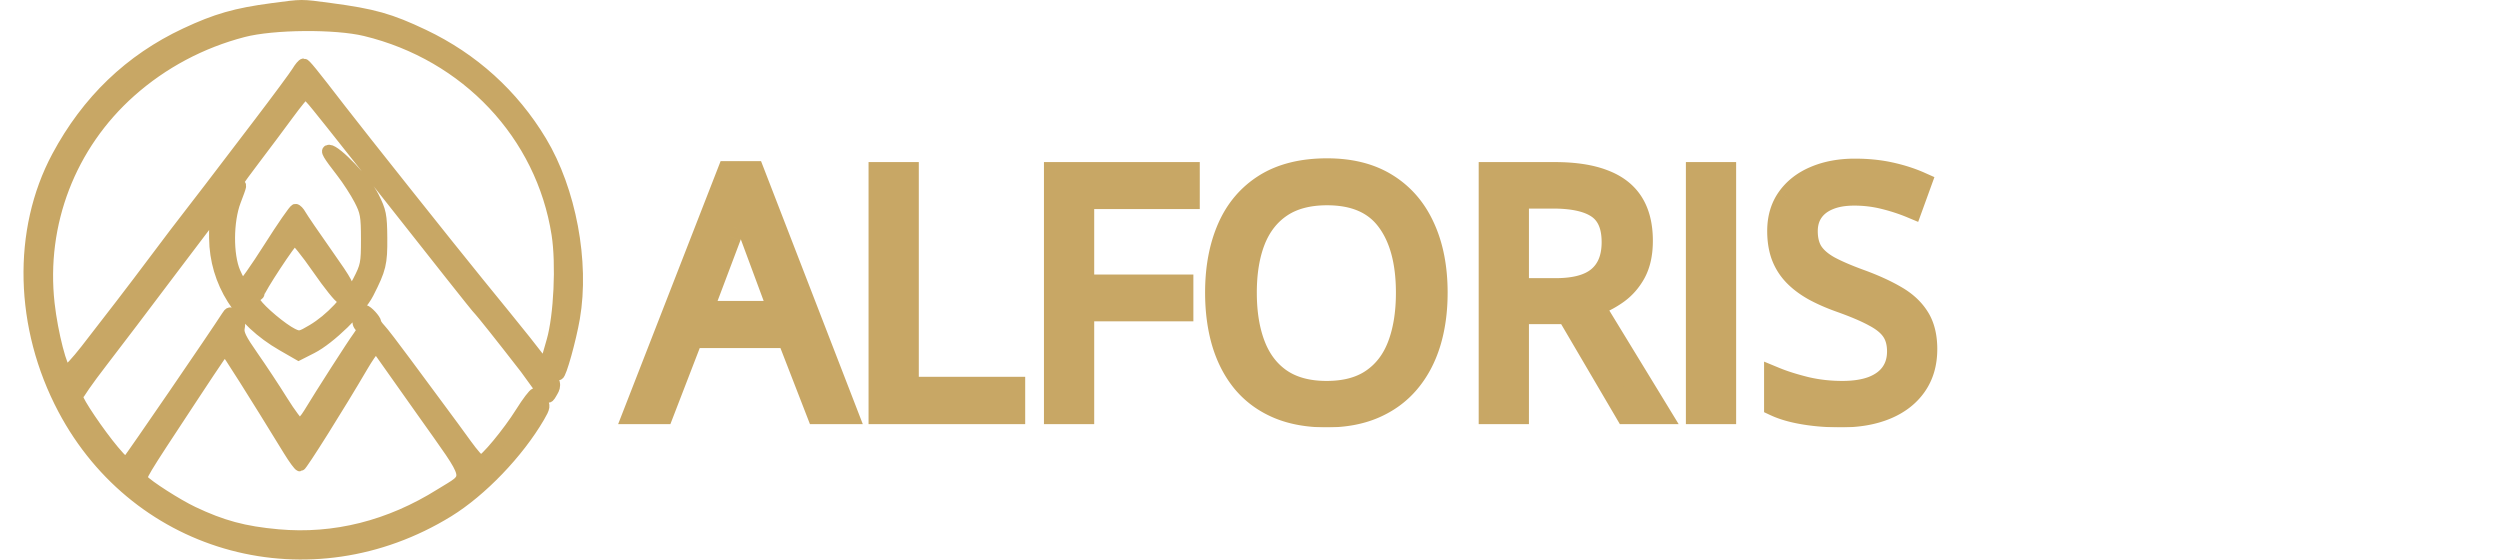 <svg xmlns="http://www.w3.org/2000/svg" width="2234" height="500" fill="none"><path fill="#C8A765" fill-rule="evenodd" stroke="#C8A765" stroke-width="10" d="M243.02 7.81c-32.26 4.27-49.916 9.335-77.34 22.191-49.557 23.23-87.745 59.869-114.516 109.877-35.403 66.13-33.323 152.503 5.435 225.709 66.725 126.023 221.099 167.109 343.974 91.546 29.622-18.216 62.48-52.422 81.192-84.527 5.079-8.71 5.255-9.972 2.134-15.197-1.874-3.134-4.43-5.686-5.681-5.671-1.251.018-6.985 7.555-12.742 16.752-11.406 18.221-32.253 43.328-35.952 43.297-1.275-.008-7.009-6.534-12.743-14.503-5.734-7.966-16.083-22.075-22.999-31.349-6.916-9.277-20.97-28.264-31.231-42.194-10.263-13.93-20.504-27.248-22.758-29.598-2.256-2.348-4.101-5.062-4.101-6.031 0-2.442-7.571-10.622-9.832-10.622-1.017 0-3.024 2.449-4.458 5.44-1.983 4.138-1.92 6.231.265 8.733 2.333 2.671 2.008 4.446-1.72 9.426-4.575 6.114-33.1 50.566-43.859 68.352-3.114 5.147-6.877 9.332-8.359 9.299-1.485-.035-8.385-9.204-15.335-20.373-6.948-11.17-18.785-29.096-26.301-39.833-10.951-15.643-13.41-20.733-12.381-25.631.938-4.458-.016-7.218-3.533-10.211-4.685-3.988-4.889-3.988-7.418-.024-10.53 16.501-85.88 126.481-88.278 128.855-2.521 2.491-4.666 1.029-12.916-8.81-13.141-15.67-32.308-44.068-32.308-47.869 0-1.67 9.668-15.545 21.483-30.834 11.816-15.29 40.487-53.072 63.715-83.961 43.385-57.693 60.888-79.528 45.632-56.92-7.898 11.706-8.394 13.497-8.229 29.733.396 39.267 22.19 73.819 60.422 95.797l14.571 8.373 11.83-6.006c16.104-8.175 42.819-34.162 50.407-49.034 11.028-21.615 12.202-26.467 12.005-49.588-.171-20.19-.873-23.687-7.325-36.541-6.93-13.802-33.409-41.531-39.662-41.531-3.213 0-1.249 3.399 11.468 19.822 5.16 6.662 12.212 17.564 15.673 24.227 5.635 10.845 6.295 14.54 6.314 35.278.018 21.679-.459 24.09-7.474 37.644-8.707 16.82-24.795 33.942-40.881 43.507-10.583 6.292-11.72 6.519-17.776 3.544-9.221-4.535-28.078-20.344-33.119-27.771-3.767-5.55-3.837-6.308-.58-6.308 2.037 0 3.703-.911 3.703-2.026 0-3.268 28.83-47.121 31.543-47.98 1.362-.431 10.72 11.12 20.798 25.67 10.076 14.551 19.647 26.473 21.266 26.497 1.622.022 4.076-2.313 5.454-5.189 2.238-4.669.278-8.389-18.254-34.688-11.42-16.201-21.989-31.686-23.49-34.413-1.499-2.727-3.624-4.956-4.72-4.956-1.093 0-11.73 15.367-23.633 34.147-11.904 18.782-22.582 33.851-23.727 33.488-1.145-.361-4.191-5.57-6.772-11.572-6.619-15.406-6.445-45.645.371-63.566 5.68-14.937 5.741-15.248 2.629-13.42-4.974 2.923-1.67-2.482 14.638-23.94 9.325-12.272 22.95-30.488 30.278-40.481 7.328-9.992 14.08-18.17 15.004-18.17.924 0 5.806 5.192 10.847 11.534 5.039 6.344 10.412 13.035 11.937 14.867 2.539 3.05 45.713 57.664 107.104 135.478 13.379 16.958 24.926 31.329 25.661 31.935 1.58 1.304 19.809 24.233 41.149 51.757.938 1.211 5.82 7.94 10.845 14.955 8.943 12.481 9.197 12.644 12.08 7.708 6.841-11.715 8.776-8.757-65.293-99.748-25.07-30.796-104.931-131.181-122.736-154.278-25.994-33.719-31.624-40.635-33.074-40.623-.923.008-3.452 2.977-5.621 6.6-2.166 3.623-17.74 24.676-34.606 46.789-16.867 22.11-36.706 48.129-44.089 57.82-7.386 9.691-14.256 18.61-15.27 19.822-2.493 2.98-27.677 36.115-37.181 48.92-10.873 14.648-40.65 53.486-57.9 75.517-8.062 10.296-15.823 18.72-17.246 18.72-3.97 0-12.633-33.386-15.61-60.17-7.947-71.491 18.984-141.499 72.859-189.41 28.687-25.51 63.228-43.884 100.858-53.65 26.576-6.896 82.205-7.36 108.89-.907 90.393 21.855 157.625 93.259 171.449 182.086 4.117 26.442 1.937 72.878-4.469 95.195l-4.935 17.192 4.859 6.484c2.671 3.566 5.264 6.484 5.764 6.484 2.085 0 10.771-31.065 14.137-50.563 8.646-50.075-3.419-114.379-29.637-157.941-25.121-41.736-60.779-74.003-105.039-95.048-29.836-14.185-44.861-18.425-83.406-23.533-26.998-3.576-23.967-3.585-52.128.141Zm91.257 304.487c-1.344.844-6.005 7.629-10.359 15.08-20.341 34.796-54.303 88.866-55.819 88.866-.929 0-5.484-6.193-10.122-13.765-30.51-49.806-55.671-89.624-56.66-89.668-1.351-.059-4.256 4.126-30.366 43.734-45.181 68.537-45.769 69.52-43.29 72.361 4.511 5.171 30.776 21.975 44.696 28.592 26.18 12.448 45.829 17.733 76.038 20.46 50.358 4.542 99.676-7.847 145.299-36.499 27.058-16.991 28.685-9.754-16.584-73.803-21.778-30.816-39.775-56.221-39.995-56.459-.218-.236-1.497.26-2.838 1.101Z" clip-rule="evenodd"/><mask id="a" width="1180" height="241" x="552" y="141" fill="#000" maskUnits="userSpaceOnUse"><path fill="#fff" d="M552 141h1180v241H552z"/><path d="m730.623 369-26.367-67.969h-85.84L592.195 369H567l83.789-215.039h22.412L756.404 369h-25.781Zm-33.838-90.088-25.049-67.529c-.586-1.758-1.562-4.639-2.929-8.643-1.27-4.004-2.588-8.154-3.955-12.451a838.718 838.718 0 0 0-3.37-10.4 272.334 272.334 0 0 1-3.222 12.011 317.21 317.21 0 0 1-3.223 10.987c-1.074 3.32-2.002 6.152-2.783 8.496l-25.488 67.529h70.019ZM786.141 369V154.84h24.902v191.894h95.068V369h-119.97Zm181.64 0h-24.902V154.84h119.241v21.972h-94.339v78.516h88.619v21.826h-88.619V369ZM1283.6 261.627c0 16.504-2.1 31.543-6.3 45.117-4.2 13.477-10.45 25.098-18.75 34.863-8.2 9.668-18.41 17.139-30.61 22.413-12.21 5.273-26.37 7.91-42.48 7.91-16.6 0-31.11-2.637-43.51-7.91-12.3-5.274-22.56-12.793-30.76-22.559-8.11-9.766-14.21-21.436-18.31-35.01-4-13.574-6.01-28.613-6.01-45.117 0-21.875 3.62-41.064 10.84-57.568 7.23-16.504 18.17-29.346 32.82-38.526 14.74-9.179 33.2-13.769 55.37-13.769 21.19 0 39.01 4.541 53.46 13.623 14.55 9.082 25.54 21.875 32.96 38.379 7.52 16.406 11.28 35.791 11.28 58.154Zm-170.51 0c0 18.164 2.59 33.887 7.77 47.168 5.17 13.281 13.08 23.535 23.73 30.762 10.74 7.226 24.36 10.839 40.87 10.839 16.6 0 30.17-3.613 40.72-10.839 10.64-7.227 18.51-17.481 23.58-30.762 5.08-13.281 7.62-29.004 7.62-47.168 0-27.637-5.81-49.219-17.43-64.746-11.52-15.625-29.54-23.438-54.05-23.438-16.61 0-30.28 3.565-41.02 10.694-10.74 7.129-18.75 17.285-24.02 30.468-5.18 13.086-7.77 28.76-7.77 47.022Zm276.13-106.787c17.57 0 32.08 2.197 43.5 6.592 11.53 4.297 20.12 10.888 25.78 19.775 5.67 8.887 8.5 20.215 8.5 33.984 0 11.329-2.05 20.801-6.15 28.418-4.1 7.52-9.47 13.623-16.12 18.311-6.64 4.687-13.72 8.301-21.24 10.84l58.74 96.24h-29l-52.44-89.355h-44.53V369h-24.9V154.84h57.86Zm-1.47 21.533h-31.49v82.178h33.98c17.48 0 30.32-3.565 38.53-10.694 8.3-7.128 12.45-17.627 12.45-31.494 0-14.551-4.4-24.853-13.18-30.908-8.7-6.055-22.12-9.082-40.29-9.082ZM1516.51 369V154.84h24.9V369h-24.9Zm204.64-56.982c0 12.695-3.17 23.535-9.52 32.519-6.25 8.887-15.04 15.674-26.37 20.361-11.33 4.688-24.66 7.032-39.99 7.032-8.1 0-15.77-.391-23-1.172-7.22-.781-13.86-1.904-19.92-3.369-6.05-1.465-11.38-3.272-15.97-5.42v-23.877c7.33 3.027 16.26 5.859 26.81 8.496 10.55 2.539 21.58 3.808 33.11 3.808 10.74 0 19.82-1.416 27.24-4.248 7.42-2.929 13.04-7.08 16.85-12.451 3.9-5.468 5.86-12.011 5.86-19.629 0-7.324-1.61-13.427-4.84-18.31-3.22-4.981-8.59-9.473-16.11-13.477-7.42-4.101-17.58-8.447-30.47-13.037-9.08-3.223-17.09-6.738-24.02-10.547-6.93-3.906-12.75-8.301-17.43-13.183-4.69-4.883-8.26-10.547-10.7-16.993-2.34-6.445-3.51-13.818-3.51-22.119 0-11.425 2.88-21.191 8.64-29.297 5.86-8.203 13.92-14.453 24.17-18.75 10.35-4.394 22.22-6.591 35.6-6.591 11.42 0 21.97 1.074 31.64 3.222 9.76 2.149 18.7 5.03 26.8 8.643l-7.76 21.387c-7.72-3.223-15.92-5.909-24.61-8.057-8.59-2.148-17.48-3.223-26.66-3.223s-16.94 1.368-23.29 4.102c-6.25 2.637-11.04 6.396-14.36 11.279-3.32 4.883-4.98 10.694-4.98 17.432 0 7.519 1.57 13.769 4.69 18.75 3.22 4.98 8.3 9.424 15.24 13.33 7.03 3.809 16.3 7.812 27.83 12.012 12.59 4.589 23.29 9.472 32.08 14.648 8.79 5.078 15.48 11.328 20.07 18.75 4.59 7.324 6.88 16.65 6.88 27.979Z"/></mask><path fill="#C8A765" d="m730.623 369-26.367-67.969h-85.84L592.195 369H567l83.789-215.039h22.412L756.404 369h-25.781Zm-33.838-90.088-25.049-67.529c-.586-1.758-1.562-4.639-2.929-8.643-1.27-4.004-2.588-8.154-3.955-12.451a838.718 838.718 0 0 0-3.37-10.4 272.334 272.334 0 0 1-3.222 12.011 317.21 317.21 0 0 1-3.223 10.987c-1.074 3.32-2.002 6.152-2.783 8.496l-25.488 67.529h70.019ZM786.141 369V154.84h24.902v191.894h95.068V369h-119.97Zm181.64 0h-24.902V154.84h119.241v21.972h-94.339v78.516h88.619v21.826h-88.619V369ZM1283.6 261.627c0 16.504-2.1 31.543-6.3 45.117-4.2 13.477-10.45 25.098-18.75 34.863-8.2 9.668-18.41 17.139-30.61 22.413-12.21 5.273-26.37 7.91-42.48 7.91-16.6 0-31.11-2.637-43.51-7.91-12.3-5.274-22.56-12.793-30.76-22.559-8.11-9.766-14.21-21.436-18.31-35.01-4-13.574-6.01-28.613-6.01-45.117 0-21.875 3.62-41.064 10.84-57.568 7.23-16.504 18.17-29.346 32.82-38.526 14.74-9.179 33.2-13.769 55.37-13.769 21.19 0 39.01 4.541 53.46 13.623 14.55 9.082 25.54 21.875 32.96 38.379 7.52 16.406 11.28 35.791 11.28 58.154Zm-170.51 0c0 18.164 2.59 33.887 7.77 47.168 5.17 13.281 13.08 23.535 23.73 30.762 10.74 7.226 24.36 10.839 40.87 10.839 16.6 0 30.17-3.613 40.72-10.839 10.64-7.227 18.51-17.481 23.58-30.762 5.08-13.281 7.62-29.004 7.62-47.168 0-27.637-5.81-49.219-17.43-64.746-11.52-15.625-29.54-23.438-54.05-23.438-16.61 0-30.28 3.565-41.02 10.694-10.74 7.129-18.75 17.285-24.02 30.468-5.18 13.086-7.77 28.76-7.77 47.022Zm276.13-106.787c17.57 0 32.08 2.197 43.5 6.592 11.53 4.297 20.12 10.888 25.78 19.775 5.67 8.887 8.5 20.215 8.5 33.984 0 11.329-2.05 20.801-6.15 28.418-4.1 7.52-9.47 13.623-16.12 18.311-6.64 4.687-13.72 8.301-21.24 10.84l58.74 96.24h-29l-52.44-89.355h-44.53V369h-24.9V154.84h57.86Zm-1.47 21.533h-31.49v82.178h33.98c17.48 0 30.32-3.565 38.53-10.694 8.3-7.128 12.45-17.627 12.45-31.494 0-14.551-4.4-24.853-13.18-30.908-8.7-6.055-22.12-9.082-40.29-9.082ZM1516.51 369V154.84h24.9V369h-24.9Zm204.64-56.982c0 12.695-3.17 23.535-9.52 32.519-6.25 8.887-15.04 15.674-26.37 20.361-11.33 4.688-24.66 7.032-39.99 7.032-8.1 0-15.77-.391-23-1.172-7.22-.781-13.86-1.904-19.92-3.369-6.05-1.465-11.38-3.272-15.97-5.42v-23.877c7.33 3.027 16.26 5.859 26.81 8.496 10.55 2.539 21.58 3.808 33.11 3.808 10.74 0 19.82-1.416 27.24-4.248 7.42-2.929 13.04-7.08 16.85-12.451 3.9-5.468 5.86-12.011 5.86-19.629 0-7.324-1.61-13.427-4.84-18.31-3.22-4.981-8.59-9.473-16.11-13.477-7.42-4.101-17.58-8.447-30.47-13.037-9.08-3.223-17.09-6.738-24.02-10.547-6.93-3.906-12.75-8.301-17.43-13.183-4.69-4.883-8.26-10.547-10.7-16.993-2.34-6.445-3.51-13.818-3.51-22.119 0-11.425 2.88-21.191 8.64-29.297 5.86-8.203 13.92-14.453 24.17-18.75 10.35-4.394 22.22-6.591 35.6-6.591 11.42 0 21.97 1.074 31.64 3.222 9.76 2.149 18.7 5.03 26.8 8.643l-7.76 21.387c-7.72-3.223-15.92-5.909-24.61-8.057-8.59-2.148-17.48-3.223-26.66-3.223s-16.94 1.368-23.29 4.102c-6.25 2.637-11.04 6.396-14.36 11.279-3.32 4.883-4.98 10.694-4.98 17.432 0 7.519 1.57 13.769 4.69 18.75 3.22 4.98 8.3 9.424 15.24 13.33 7.03 3.809 16.3 7.812 27.83 12.012 12.59 4.589 23.29 9.472 32.08 14.648 8.79 5.078 15.48 11.328 20.07 18.75 4.59 7.324 6.88 16.65 6.88 27.979Z"/><path fill="#C8A765" d="m730.623 369-9.323 3.617 2.476 6.383h6.847v-10Zm-26.367-67.969 9.323-3.616-2.476-6.384h-6.847v10Zm-85.84 0v-10h-6.861l-2.469 6.401 9.33 3.599ZM592.195 369v10h6.861l2.469-6.401-9.33-3.599ZM567 369l-9.318-3.631L552.371 379H567v-10Zm83.789-215.039v-10h-6.836l-2.482 6.369 9.318 3.631Zm22.412 0 9.326-3.609-2.473-6.391h-6.853v10ZM756.404 369v10h14.592l-5.265-13.609-9.327 3.609Zm-59.619-90.088v10h14.375l-4.999-13.478-9.376 3.478Zm-25.049-67.529-9.487 3.162.053.159.059.157 9.375-3.478Zm-2.929-8.643-9.533 3.023.034.105.035.104 9.464-3.232Zm-7.325-22.851 9.487-3.163-10.977-32.93-8.225 33.723 9.715 2.37ZM658.26 191.9l-9.598-2.809-.023.079-.021.079 9.642 2.651Zm-3.223 10.987 9.515 3.078.012-.04.013-.04-9.54-2.998Zm-2.783 8.496 9.356 3.531.069-.183.062-.186-9.487-3.162Zm-25.488 67.529-9.356-3.531-5.107 13.531h14.463v-10Zm113.18 86.471-26.367-67.968-18.646 7.233 26.367 67.969 18.646-7.234Zm-35.69-74.352h-85.84v20h85.84v-20Zm-95.17 6.401-26.221 67.969 18.66 7.198 26.221-67.969-18.66-7.198ZM592.195 359H567v20h25.195v-20Zm-15.877 13.631 83.789-215.039-18.636-7.262-83.789 215.039 18.636 7.262Zm74.471-208.67h22.412v-20h-22.412v20Zm13.086-6.392 83.203 215.04 18.653-7.218-83.204-215.039-18.652 7.217ZM756.404 359h-25.781v20h25.781v-20Zm-50.243-83.566-25.049-67.529-18.751 6.956 25.048 67.529 18.752-6.956Zm-24.938-67.213c-.598-1.796-1.585-4.707-2.953-8.712l-18.927 6.463c1.367 4.002 2.333 6.853 2.906 8.573l18.974-6.324Zm-2.884-8.503c-1.271-4.008-2.59-8.161-3.958-12.461l-19.059 6.064c1.367 4.294 2.684 8.441 3.952 12.442l19.065-6.045Zm-3.958-12.461a843.78 843.78 0 0 0-3.412-10.531l-18.973 6.325a822.693 822.693 0 0 1 3.326 10.27l19.059-6.064Zm-22.614-9.738a262.64 262.64 0 0 1-3.105 11.572l19.195 5.618a283.122 283.122 0 0 0 3.341-12.451l-19.431-4.739Zm-3.149 11.73a308.287 308.287 0 0 1-3.121 10.639l19.08 5.997a326.629 326.629 0 0 0 3.325-11.333l-19.284-5.303Zm-3.095 10.56a1049.377 1049.377 0 0 1-2.756 8.412l18.974 6.324c.793-2.38 1.731-5.242 2.811-8.58l-19.029-6.156Zm-2.625 8.043-25.488 67.529 18.711 7.062 25.489-67.529-18.712-7.062Zm-16.132 81.06h70.019v-20h-70.019v20ZM786.141 369h-10v10h10v-10Zm0-214.16v-10h-10v10h10Zm24.902 0h10v-10h-10v10Zm0 191.894h-10v10h10v-10Zm95.068 0h10v-10h-10v10Zm0 22.266v10h10v-10h-10Zm-109.97 0V154.84h-20V369h20Zm-10-204.16h24.902v-20h-24.902v20Zm14.902-10v191.894h20V154.84h-20Zm10 201.894h95.068v-20h-95.068v20Zm85.068-10V369h20v-22.266h-20Zm10 12.266h-119.97v20h119.97v-20Zm61.67 10v10h10v-10h-10Zm-24.902 0h-10v10h10v-10Zm0-214.16v-10h-10v10h10Zm119.241 0h10v-10h-10v10Zm0 21.972v10h10v-10h-10Zm-94.339 0v-10h-10v10h10Zm0 78.516h-10v10h10v-10Zm88.619 0h10v-10h-10v10Zm0 21.826v10h10v-10h-10Zm-88.619 0v-10h-10v10h10Zm0 81.846h-24.902v20h24.902v-20Zm-14.902 10V154.84h-20V369h20Zm-10-204.16h119.241v-20H942.879v20Zm109.241-10v21.972h20V154.84h-20Zm10 11.972h-94.339v20h94.339v-20Zm-104.339 10v78.516h20v-78.516h-20Zm10 88.516h88.619v-20h-88.619v20Zm78.619-10v21.826h20v-21.826h-20Zm10 11.826h-88.619v20h88.619v-20Zm-98.619 10V369h20v-91.846h-20Zm319.519 29.59 9.55 2.975v-.01l.01-.01-9.56-2.955Zm-18.75 34.863-7.62-6.476v.007l7.62 6.469Zm-116.6 22.413-3.94 9.191.02.006.01.005 3.91-9.202Zm-30.76-22.559-7.7 6.387.02.022.02.023 7.66-6.432Zm-18.31-35.01-9.59 2.829.01.032.01.032 9.57-2.893Zm37.65-141.211-5.29-8.489-.01.008-.01.008 5.31 8.473Zm108.83-.146-5.32 8.467.02.008.01.008 5.29-8.483Zm32.96 38.379-9.12 4.101.02.033.01.032 9.09-4.166Zm-127.73 136.084-5.62 8.273.02.012.02.012 5.58-8.297Zm81.59 0-5.62-8.274-.01.012-.02.012 5.65 8.25Zm13.77-142.676-8.05 5.935.02.029.02.028 8.01-5.992Zm-119.09 17.724-9.29-3.713v.018l-.01.017 9.3 3.678Zm152.74 47.022c0 15.66-1.99 29.685-5.85 42.162l19.11 5.91c4.53-14.671 6.74-30.724 6.74-48.072h-20Zm-5.84 42.142c-3.84 12.323-9.48 22.721-16.83 31.362l15.24 12.953c9.26-10.891 16.12-23.734 20.68-38.365l-19.09-5.95Zm-16.83 31.369c-7.16 8.437-16.09 15.007-26.96 19.702l7.93 18.36c13.55-5.853 25.03-14.225 34.28-25.123l-15.25-12.939Zm-26.96 19.702c-10.72 4.63-23.48 7.09-38.51 7.09v20c17.19 0 32.75-2.814 46.44-8.73l-7.93-18.36Zm-38.51 7.09c-15.56 0-28.68-2.473-39.6-7.113l-7.82 18.405c13.89 5.907 29.77 8.708 47.42 8.708v-20Zm-39.57-7.102c-10.94-4.689-19.9-11.291-27.04-19.799l-15.32 12.864c9.26 11.023 20.81 19.46 34.48 25.318l7.88-18.383Zm-27.01-19.754c-7.15-8.624-12.67-19.069-16.43-31.515l-19.14 5.785c4.44 14.702 11.13 27.596 20.18 38.504l15.39-12.774Zm-16.41-31.452c-3.69-12.518-5.6-26.587-5.6-42.288h-20c0 17.307 2.1 33.316 6.42 47.946l19.18-5.658Zm-5.6-42.288c0-20.783 3.44-38.559 10-53.557l-18.32-8.022c-7.88 18.009-11.68 38.612-11.68 61.579h20Zm10-53.557c6.46-14.746 16.09-25.997 28.97-34.063l-10.62-16.947c-16.43 10.293-28.67 24.725-36.67 42.988l18.32 8.022Zm28.94-34.047c12.78-7.954 29.28-12.259 50.09-12.259v-20c-23.53 0-43.94 4.874-60.66 15.28l10.57 16.979Zm50.09-12.259c19.76 0 35.63 4.226 48.14 12.09l10.64-16.934c-16.39-10.301-36.16-15.156-58.78-15.156v20Zm48.17 12.106c12.77 7.973 22.48 19.196 29.13 33.997l18.24-8.203c-8.19-18.206-20.46-32.57-36.78-42.76l-10.59 16.966Zm29.16 34.062c6.8 14.825 10.37 32.728 10.37 53.988h20c0-23.466-3.94-44.334-12.19-62.321l-18.18 8.333Zm-160.14 53.988c0 19.08 2.72 36.091 8.45 50.799l18.63-7.262c-4.61-11.855-7.08-26.289-7.08-43.537h-20Zm8.45 50.799c5.83 14.955 14.93 26.919 27.43 35.404l11.23-16.547c-8.79-5.968-15.5-14.512-20.03-26.119l-18.63 7.262Zm27.47 35.428c12.79 8.606 28.5 12.542 46.45 12.542v-20c-15.06 0-26.6-3.289-35.29-9.137l-11.16 16.595Zm46.45 12.542c18.02 0 33.73-3.927 46.37-12.59l-11.3-16.499c-8.45 5.79-19.89 9.089-35.07 9.089v20Zm46.34-12.566c12.51-8.496 21.58-20.481 27.3-35.464l-18.68-7.142c-4.42 11.579-11.08 20.102-19.86 26.059l11.24 16.547Zm27.3-35.464c5.62-14.689 8.28-31.678 8.28-50.739h-20c0 17.267-2.42 31.723-6.96 43.597l18.68 7.142Zm8.28-50.739c0-28.907-6.06-52.884-19.42-70.738l-16.02 11.984c9.88 13.2 15.44 32.388 15.44 58.754h20ZM1248 190.945c-13.9-18.843-35.34-27.502-62.1-27.502v20c22.26 0 36.85 6.967 46 19.373l16.1-11.871Zm-62.1-27.502c-18.01 0-33.76 3.871-46.55 12.362l11.06 16.664c8.69-5.768 20.29-9.026 35.49-9.026v-20Zm-46.55 12.362c-12.6 8.364-21.83 20.218-27.78 35.087l18.57 7.427c4.6-11.498 11.39-19.957 20.27-25.85l-11.06-16.664Zm-27.79 35.122c-5.76 14.549-8.47 31.536-8.47 50.7h20c0-17.359 2.47-31.72 7.07-43.344l-18.6-7.356Zm321.16-49.495-3.59 9.333.05.019.05.017 3.49-9.369Zm28.13 82.177 8.78 4.789.01-.024.01-.024-8.8-4.741Zm-37.36 29.151-3.2-9.475-11.85 4.004 6.52 10.681 8.53-5.21Zm58.74 96.24v10h17.82l-9.28-15.21-8.54 5.21Zm-29 0-8.62 5.062 2.89 4.938h5.73v-10Zm-52.44-89.355 8.62-5.062-2.89-4.938h-5.73v10Zm-44.53 0v-10h-10v10h10Zm0 89.355v10h10v-10h-10Zm-24.9 0h-10v10h10v-10Zm0-214.16v-10h-10v10h10Zm24.9 21.533v-10h-10v10h10Zm0 82.178h-10v10h10v-10Zm72.51-10.694-6.52-7.586-.02.019-.02.019 6.56 7.548Zm-.73-62.402-5.72 8.205.02.015.02.015 5.68-8.235Zm-38.82-20.615c16.84 0 30.02 2.118 39.91 5.925l7.18-18.667c-12.95-4.982-28.78-7.258-47.09-7.258v20Zm40.01 5.961c9.84 3.67 16.53 9.021 20.84 15.781l16.87-10.75c-7.02-11.014-17.52-18.845-30.72-23.77l-6.99 18.739Zm20.84 15.781c4.37 6.857 6.93 16.17 6.93 28.609h20c0-15.1-3.11-28.443-10.06-39.359l-16.87 10.75Zm6.93 28.609c0 10.169-1.85 17.899-4.96 23.677l17.61 9.482c5.09-9.455 7.35-20.671 7.35-33.159h-20Zm-4.93 23.63c-3.41 6.251-7.78 11.171-13.1 14.929l11.53 16.34c7.96-5.617 14.33-12.904 19.13-21.692l-17.56-9.577Zm-13.1 14.929c-5.87 4.145-12.09 7.312-18.68 9.535l6.4 18.949c8.46-2.855 16.4-6.914 23.81-12.144l-11.53-16.34Zm-24.01 24.22 58.74 96.24 17.07-10.42-58.74-96.24-17.07 10.42Zm67.27 81.03h-29v20h29v-20Zm-20.38 4.938-52.44-89.355-17.25 10.123 52.45 89.356 17.24-10.124Zm-61.06-94.293h-44.53v20h44.53v-20Zm-54.53 10V369h20v-89.355h-20Zm10 79.355h-24.9v20h24.9v-20Zm-14.9 10V154.84h-20V369h20Zm-10-204.16h57.86v-20h-57.86v20Zm56.39 1.533h-31.49v20h31.49v-20Zm-41.49 10v82.178h20v-82.178h-20Zm10 92.178h33.98v-20h-33.98v20Zm33.98 0c18.51 0 34.24-3.719 45.09-13.146l-13.12-15.096c-5.56 4.831-15.52 8.242-31.97 8.242v20Zm45.04-13.107c11.08-9.516 15.94-23.138 15.94-39.081h-20c0 11.792-3.45 19.166-8.97 23.908l13.03 15.173Zm15.94-39.081c0-16.534-5.09-30.587-17.51-39.143l-11.35 16.47c5.16 3.553 8.86 10.106 8.86 22.673h20Zm-17.47-39.113c-11.19-7.795-27.09-10.877-46-10.877v20c17.42 0 28.38 2.973 34.57 7.287l11.43-16.41ZM1516.51 369h-10v10h10v-10Zm0-214.16v-10h-10v10h10Zm24.9 0h10v-10h-10v10Zm0 214.16v10h10v-10h-10Zm-14.9 0V154.84h-20V369h20Zm-10-204.16h24.9v-20h-24.9v20Zm14.9-10V369h20V154.84h-20Zm10 204.16h-24.9v20h24.9v-20Zm170.22-14.463-8.17-5.77v.009l-.01.008 8.18 5.753Zm-125.25 17.432h-10v6.36l5.77 2.697 4.23-9.057Zm0-23.877 3.82-9.242-13.82-5.712v14.954h10Zm26.81 8.496-2.42 9.701.04.011.04.01 2.34-9.722Zm60.35-.44 3.57 9.343.05-.02.05-.021-3.67-9.302Zm16.85-12.451-8.14-5.812-.01.014-.01.014 8.16 5.784Zm1.02-37.939-8.39 5.432.02.038.03.038 8.34-5.508Zm-16.11-13.477-4.84 8.753.07.037.07.037 4.7-8.827Zm-30.47-13.037 3.36-9.421-.01-.003-3.35 9.424Zm-24.02-10.547-4.91 8.713.05.026.04.026 4.82-8.765Zm-28.13-30.176-9.39 3.418.02.062.02.063 9.35-3.543Zm5.13-51.416-8.14-5.812v.009l-.01.01 8.15 5.793Zm24.17-18.75 3.87 9.223.02-.009.02-.009-3.91-9.205Zm67.24-3.369-2.17 9.762.01.002.01.003 2.15-9.767Zm26.8 8.643 9.4 3.412 3.18-8.754-8.51-3.792-4.07 9.134Zm-7.76 21.387-3.85 9.227 9.67 4.042 3.58-9.857-9.4-3.412Zm-24.61-8.057-2.43 9.701.02.004.01.003 2.4-9.708Zm-49.95.879 3.89 9.214.03-.015.04-.015-3.96-9.184Zm-14.65 47.461-8.47 5.315.04.059.04.058 8.39-5.432Zm15.24 13.33-4.91 8.712.07.041.07.04 4.77-8.793Zm27.83 12.012-3.43 9.395 3.43-9.395Zm32.08 14.648-5.08 8.617.04.021.03.021 5.01-8.659Zm20.07 18.75-8.51 5.26.02.025.01.025 8.48-5.31Zm-3.12 27.979c0 10.957-2.71 19.702-7.69 26.749l16.34 11.54c7.71-10.922 11.35-23.857 11.35-38.289h-20Zm-7.7 26.766c-5.02 7.142-12.21 12.817-22.01 16.874l7.65 18.481c12.85-5.318 23.24-13.217 30.72-23.849l-16.36-11.506Zm-22.01 16.874c-9.86 4.078-21.83 6.272-36.17 6.272v20c16.33 0 31.01-2.494 43.82-7.791l-7.65-18.481Zm-36.17 6.272c-7.79 0-15.09-.376-21.92-1.114l-2.15 19.884c7.62.824 15.65 1.23 24.07 1.23v-20Zm-21.92-1.114c-6.87-.742-13.07-1.799-18.65-3.147l-4.7 19.439c6.54 1.582 13.61 2.772 21.2 3.592l2.15-19.884Zm-18.65-3.147c-5.54-1.342-10.21-2.948-14.08-4.757l-8.47 18.114c5.31 2.487 11.29 4.494 17.85 6.082l4.7-19.439Zm-8.32 4.3v-23.877h-20v23.877h20Zm-13.82-14.636c7.91 3.269 17.35 6.241 28.21 8.956l4.85-19.403c-10.24-2.558-18.68-5.25-25.42-8.036l-7.64 18.483Zm28.29 8.977c11.36 2.735 23.18 4.086 35.45 4.086v-20c-10.79 0-21.03-1.187-30.77-3.53l-4.68 19.444Zm35.45 4.086c11.56 0 21.92-1.515 30.81-4.905l-7.13-18.685c-5.96 2.274-13.76 3.59-23.68 3.59v20Zm30.91-4.946c8.85-3.49 16.19-8.707 21.34-15.968l-16.32-11.569c-2.47 3.481-6.36 6.564-12.36 8.934l7.34 18.603Zm21.32-15.94c5.27-7.386 7.72-16.03 7.72-25.442h-20c0 5.823-1.46 10.265-4 13.817l16.28 11.625Zm7.72-25.442c0-8.789-1.95-16.933-6.49-23.819l-16.69 11.017c1.9 2.88 3.18 6.943 3.18 12.802h20Zm-6.44-23.743c-4.46-6.895-11.4-12.395-19.81-16.87l-9.4 17.653c6.63 3.532 10.43 7.017 12.42 10.082l16.79-10.865Zm-19.67-16.796c-8.1-4.474-18.82-9.03-31.95-13.705l-6.71 18.841c12.65 4.504 22.24 8.639 28.98 12.369l9.68-17.505Zm-31.96-13.709c-8.68-3.08-16.18-6.387-22.56-9.888l-9.63 17.53c7.5 4.116 16.01 7.841 25.5 11.206l6.69-18.848Zm-22.46-9.835c-6.23-3.509-11.23-7.33-15.13-11.397l-14.43 13.851c5.47 5.699 12.1 10.667 19.74 14.971l9.82-17.425Zm-15.13-11.397c-3.74-3.892-6.58-8.4-8.55-13.609l-18.71 7.085c2.91 7.682 7.2 14.502 12.83 20.375l14.43-13.851Zm-8.51-13.484c-1.87-5.147-2.91-11.329-2.91-18.702h-20c0 9.229 1.3 17.793 4.12 25.537l18.79-6.835Zm-2.91-18.702c0-9.669 2.41-17.333 6.79-23.503l-16.3-11.587c-7.14 10.041-10.49 21.908-10.49 35.09h20Zm6.78-23.484c4.67-6.539 11.17-11.684 19.9-15.34l-7.73-18.445c-11.79 4.938-21.4 12.292-28.45 22.16l16.28 11.625Zm19.94-15.358c8.9-3.78 19.4-5.796 31.69-5.796v-20c-14.48 0-27.71 2.378-39.51 7.387l7.82 18.409Zm31.69-5.796c10.8 0 20.61 1.016 29.47 2.984l4.34-19.524c-10.48-2.328-21.77-3.46-33.81-3.46v20Zm29.49 2.989c9.18 2.021 17.47 4.704 24.88 8.009l8.14-18.267c-8.79-3.921-18.38-6.999-28.72-9.275l-4.3 19.533Zm19.55-4.536-7.76 21.386 18.8 6.825 7.76-21.387-18.8-6.824Zm5.49 15.571c-8.21-3.433-16.91-6.274-26.06-8.537l-4.8 19.416c8.23 2.034 15.94 4.564 23.16 7.576l7.7-18.455Zm-26.03-8.53c-9.42-2.354-19.12-3.522-29.09-3.522v20c8.39 0 16.46.981 24.23 2.924l4.86-19.402Zm-29.09-3.522c-10.12 0-19.31 1.5-27.25 4.918l7.92 18.368c4.76-2.051 11.09-3.286 19.33-3.286v-20Zm-27.18 4.888c-7.75 3.272-14.18 8.166-18.74 14.87l16.54 11.246c2.08-3.061 5.23-5.687 9.98-7.688l-7.78-18.428Zm-18.74 14.87c-4.6 6.768-6.71 14.603-6.71 23.055h20c0-5.025 1.21-8.811 3.25-11.809l-16.54-11.246Zm-6.71 23.055c0 8.881 1.85 17.103 6.22 24.065l16.94-10.63c-1.88-3-3.16-7.278-3.16-13.435h-20Zm6.3 24.182c4.35 6.724 10.83 12.169 18.72 16.61l9.81-17.425c-5.98-3.371-9.65-6.813-11.74-10.05l-16.79 10.865Zm18.86 16.691c7.63 4.13 17.4 8.326 29.17 12.614l6.85-18.791c-11.28-4.11-20.05-7.922-26.49-11.409l-9.53 17.586Zm29.17 12.614c12.2 4.442 22.3 9.082 30.43 13.87l10.15-17.234c-9.45-5.564-20.73-10.69-33.73-15.427l-6.85 18.791Zm30.5 13.912c7.6 4.387 12.98 9.547 16.57 15.351l17.01-10.52c-5.59-9.04-13.59-16.38-23.57-22.149l-10.01 17.318Zm16.6 15.401c3.33 5.309 5.36 12.647 5.36 22.669h20c0-12.635-2.56-23.95-8.41-33.289l-16.95 10.62Z" mask="url(#a)"/></svg>